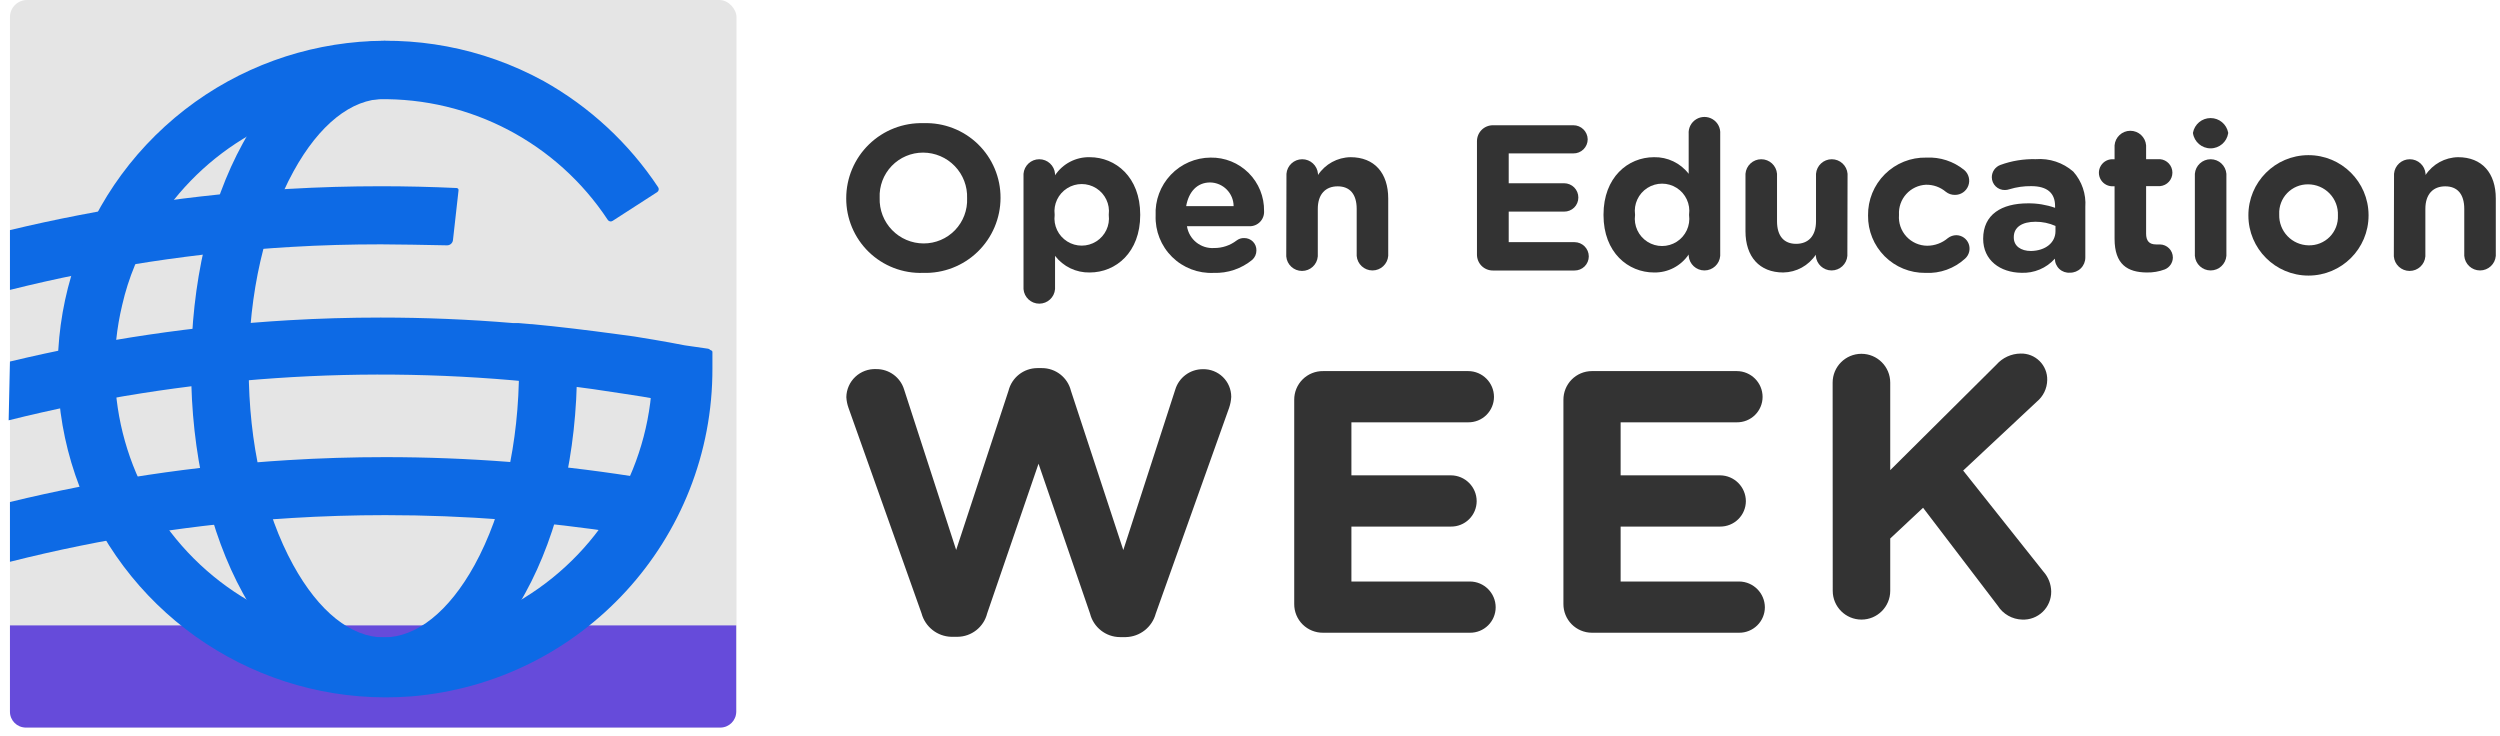 <?xml version="1.0" encoding="UTF-8"?>
<svg width="163px" height="48px" viewBox="0 0 163 48" version="1.1" xmlns="http://www.w3.org/2000/svg" xmlns:xlink="http://www.w3.org/1999/xlink">
    <!-- Generator: Sketch 61.2 (89653) - https://sketch.com -->
    <title>logos/oeweek</title>
    <desc>Created with Sketch.</desc>
    <g id="Home-Page-HD" stroke="none" stroke-width="1" fill="none" fill-rule="evenodd">
        <g id="oeg_desktop" transform="translate(-551, -608)">
            <g id="Padding-Group-28" transform="translate(520, 592)">
                <g id="logos/oeweek" transform="translate(31, 16)">
                    <g>
                        <rect id="Rectangle" fill="#E5E5E5" fill-rule="nonzero" x="0.649" y="0" width="47.371" height="47.436" rx="1.116"></rect>
                        <path d="M0.649,40.774 L48,40.774 L48,46.404 C48,46.974 47.538,47.436 46.969,47.436 L1.68,47.436 C1.11,47.436 0.649,46.974 0.649,46.404 L0.649,40.774 Z" id="Path" fill="#664BDA" fill-rule="nonzero"></path>
                        <path d="M25.051,45.347 C21.477,45.347 18.201,42.973 15.834,38.672 C13.661,34.722 12.461,29.514 12.461,24.006 C12.461,18.499 13.661,13.291 15.834,9.341 C18.201,5.04 21.477,2.666 25.051,2.666 C25.753,2.625 26.42,2.976 26.783,3.578 C27.147,4.18 27.147,4.934 26.783,5.536 C26.42,6.138 25.753,6.489 25.051,6.448 C22.917,6.448 20.815,8.121 19.142,11.163 C17.274,14.562 16.216,19.122 16.216,24 C16.216,28.878 17.248,33.444 19.116,36.837 C20.789,39.879 22.891,41.559 25.025,41.559 C27.159,41.559 29.267,39.879 30.941,36.843 C32.809,33.444 33.84,28.878 33.84,24 C33.799,23.298 34.15,22.631 34.752,22.268 C35.354,21.904 36.108,21.904 36.71,22.268 C37.312,22.631 37.663,23.298 37.622,24 C37.622,29.507 36.422,34.716 34.249,38.666 C31.907,42.973 28.631,45.347 25.051,45.347 Z" id="Path" fill="#0D6AE5" fill-rule="nonzero"></path>
                        <path d="M0.649,32.731 C6.597,31.287 12.662,30.373 18.772,30 C20.867,29.87 23.001,29.805 25.116,29.805 C30.504,29.805 35.884,30.221 41.209,31.051 L43.077,31.343 L42.493,35.079 L40.625,34.787 C35.494,33.989 30.309,33.587 25.116,33.587 C23.079,33.587 21.023,33.652 18.999,33.775 C12.807,34.153 6.663,35.109 0.649,36.629" id="Path" fill="#0D6AE5" fill-rule="nonzero"></path>
                        <path d="M0.649,23.572 C6.612,22.141 12.689,21.24 18.811,20.88 C20.796,20.763 22.813,20.705 24.817,20.705 C27.665,20.705 30.564,20.822 33.425,21.062 L33.782,21.062 L34.612,21.133 L34.67,21.133 C36.467,21.302 38.329,21.529 40.197,21.782 L41.345,21.937 L41.345,21.937 L42.642,22.151 L42.642,22.151 C43.291,22.262 43.991,22.385 44.64,22.515 L46.164,22.735 C46.316,22.77 46.418,22.911 46.404,23.066 L46.145,26.64 L43.926,26.231 C43.278,26.108 42.629,25.985 41.896,25.862 L40.599,25.661 C40.009,25.57 39.379,25.472 38.653,25.369 C38.004,25.278 37.421,25.206 36.889,25.142 L35.591,25.005 C23.866,23.733 12.007,24.546 0.564,27.405" id="Path" fill="#0D6AE5" fill-rule="nonzero"></path>
                        <path d="M0.649,18.902 C6.665,17.399 12.808,16.461 18.999,16.099 C20.945,15.983 22.891,15.931 24.837,15.931 C25.732,15.931 27.957,15.97 29.144,15.996 C29.341,16 29.51,15.854 29.533,15.658 L29.896,12.415 C29.904,12.378 29.895,12.339 29.871,12.309 C29.847,12.279 29.811,12.261 29.773,12.259 C28.125,12.182 26.471,12.143 24.837,12.143 C22.826,12.143 20.796,12.201 18.791,12.318 C12.676,12.675 6.605,13.574 0.649,15.003" id="Path" fill="#0D6AE5" fill-rule="nonzero"></path>
                        <path d="M26.815,45.405 C17.703,46.108 9.151,40.948 5.523,32.559 C1.896,24.171 3.994,14.405 10.746,8.247 C17.499,2.089 27.416,0.897 35.436,5.28 C38.446,6.962 41.01,9.34 42.915,12.214 C42.981,12.318 42.953,12.457 42.85,12.525 L39.944,14.4 C39.893,14.434 39.831,14.447 39.771,14.434 C39.711,14.422 39.659,14.386 39.626,14.335 C36.322,9.328 30.686,6.36 24.689,6.469 C18.691,6.578 13.167,9.75 10.048,14.874 C9.074,16.417 8.37,18.115 7.965,19.894 C6.544,25.835 8.31,32.088 12.63,36.408 C16.949,40.728 23.203,42.494 29.144,41.072 C30.923,40.666 32.62,39.962 34.164,38.99 C39.375,35.792 42.547,30.114 42.538,24 L42.538,22.845 L45.405,22.703 L46.359,22.845 C46.411,22.852 46.45,22.897 46.45,22.949 L46.45,24 C46.488,35.164 37.94,44.482 26.815,45.405 Z" id="Path" fill="#0D6AE5" fill-rule="nonzero"></path>
                        <path d="M55.174,12.928 L55.174,12.928 C55.173,11.602 55.71,10.334 56.661,9.411 C57.612,8.488 58.896,7.99 60.221,8.03 C61.539,7.986 62.818,8.481 63.764,9.399 C64.71,10.318 65.241,11.583 65.235,12.902 L65.235,12.902 C65.233,14.226 64.696,15.493 63.746,16.414 C62.795,17.336 61.511,17.833 60.188,17.792 C58.871,17.838 57.591,17.345 56.645,16.428 C55.699,15.51 55.168,14.246 55.174,12.928 L55.174,12.928 Z M63.055,12.928 L63.055,12.928 C63.083,12.149 62.794,11.392 62.253,10.831 C61.713,10.269 60.967,9.952 60.188,9.95 C59.415,9.948 58.675,10.262 58.139,10.819 C57.604,11.377 57.32,12.129 57.354,12.902 L57.354,12.902 C57.327,13.679 57.617,14.434 58.158,14.994 C58.698,15.554 59.442,15.871 60.221,15.872 C60.992,15.875 61.732,15.562 62.267,15.006 C62.802,14.449 63.087,13.699 63.055,12.928 L63.055,12.928 Z" id="Shape" fill="#333333" fill-rule="nonzero"></path>
                        <path d="M66.733,11.332 C66.776,10.796 67.223,10.382 67.761,10.382 C68.299,10.382 68.747,10.796 68.789,11.332 L68.789,11.429 C69.29,10.676 70.142,10.23 71.046,10.249 C72.739,10.249 74.342,11.546 74.342,13.991 L74.342,14.024 C74.342,16.443 72.765,17.766 71.046,17.766 C70.165,17.784 69.327,17.382 68.789,16.683 L68.789,18.85 C68.747,19.386 68.299,19.799 67.761,19.799 C67.223,19.799 66.776,19.386 66.733,18.85 L66.733,11.332 Z M72.292,14.024 L72.292,13.991 C72.375,13.31 72.058,12.642 71.478,12.275 C70.897,11.908 70.158,11.908 69.578,12.275 C68.997,12.642 68.68,13.31 68.763,13.991 L68.763,14.024 C68.68,14.705 68.997,15.373 69.578,15.74 C70.158,16.107 70.897,16.107 71.478,15.74 C72.058,15.373 72.375,14.705 72.292,14.024 L72.292,14.024 Z" id="Shape" fill="#333333" fill-rule="nonzero"></path>
                        <path d="M79.135,17.792 C78.125,17.84 77.14,17.463 76.42,16.752 C75.701,16.041 75.311,15.061 75.347,14.05 L75.347,14.05 C75.301,13.069 75.657,12.112 76.333,11.399 C77.009,10.687 77.946,10.281 78.928,10.275 C79.858,10.259 80.755,10.621 81.413,11.279 C82.071,11.937 82.433,12.834 82.417,13.764 C82.432,14.025 82.336,14.281 82.154,14.468 C81.971,14.656 81.719,14.758 81.457,14.75 L77.39,14.75 C77.523,15.611 78.292,16.228 79.161,16.171 C79.688,16.175 80.201,16.004 80.621,15.684 C80.762,15.573 80.94,15.515 81.12,15.522 C81.335,15.518 81.542,15.603 81.693,15.756 C81.844,15.91 81.925,16.118 81.918,16.333 C81.918,16.566 81.819,16.788 81.645,16.943 C80.939,17.521 80.047,17.823 79.135,17.792 L79.135,17.792 Z M80.432,13.44 C80.426,12.595 79.746,11.91 78.902,11.896 C78.052,11.896 77.501,12.506 77.338,13.44 L80.432,13.44 Z" id="Shape" fill="#333333" fill-rule="nonzero"></path>
                        <path d="M83.877,11.332 C83.919,10.796 84.367,10.382 84.905,10.382 C85.443,10.382 85.89,10.796 85.933,11.332 L85.933,11.41 C86.405,10.697 87.199,10.262 88.054,10.249 C89.611,10.249 90.512,11.28 90.512,12.941 L90.512,16.683 C90.47,17.219 90.022,17.633 89.484,17.633 C88.946,17.633 88.499,17.219 88.456,16.683 L88.456,13.622 C88.456,12.649 88.002,12.149 87.217,12.149 C86.432,12.149 85.92,12.649 85.92,13.622 L85.92,16.716 C85.877,17.252 85.43,17.665 84.892,17.665 C84.354,17.665 83.906,17.252 83.864,16.716 L83.877,11.332 Z" id="Path" fill="#333333" fill-rule="nonzero"></path>
                        <path d="M96.298,16.592 L96.298,9.211 C96.297,8.933 96.406,8.667 96.602,8.47 C96.799,8.274 97.065,8.165 97.343,8.166 L102.584,8.166 C103.092,8.166 103.507,8.573 103.518,9.081 C103.518,9.328 103.419,9.564 103.243,9.737 C103.068,9.91 102.83,10.006 102.584,10.002 L98.368,10.002 L98.368,11.948 L101.981,11.948 C102.228,11.948 102.465,12.047 102.639,12.222 C102.813,12.397 102.91,12.635 102.908,12.882 C102.908,13.127 102.81,13.362 102.636,13.534 C102.461,13.705 102.225,13.8 101.981,13.797 L98.368,13.797 L98.368,15.788 L102.655,15.788 C103.168,15.788 103.586,16.202 103.589,16.716 C103.589,16.962 103.49,17.198 103.315,17.372 C103.139,17.545 102.902,17.64 102.655,17.637 L97.343,17.637 C97.065,17.64 96.797,17.531 96.6,17.335 C96.404,17.138 96.295,16.87 96.298,16.592 L96.298,16.592 Z" id="Path" fill="#333333" fill-rule="nonzero"></path>
                        <path d="M112.158,16.683 C112.115,17.219 111.668,17.633 111.13,17.633 C110.592,17.633 110.144,17.219 110.102,16.683 L110.102,16.592 C109.597,17.342 108.747,17.784 107.844,17.766 C106.158,17.766 104.549,16.469 104.549,14.024 L104.549,13.991 C104.549,11.572 106.132,10.249 107.844,10.249 C108.726,10.231 109.564,10.633 110.102,11.332 L110.102,8.737 C110.071,8.35 110.26,7.979 110.591,7.776 C110.921,7.574 111.338,7.574 111.669,7.776 C112,7.979 112.189,8.35 112.158,8.737 L112.158,16.683 Z M106.605,13.991 L106.605,14.024 C106.512,14.71 106.826,15.388 107.409,15.761 C107.993,16.134 108.74,16.134 109.324,15.761 C109.907,15.388 110.221,14.71 110.128,14.024 L110.128,13.991 C110.221,13.305 109.907,12.627 109.324,12.254 C108.74,11.881 107.993,11.881 107.409,12.254 C106.826,12.627 106.512,13.305 106.605,13.991 L106.605,13.991 Z" id="Shape" fill="#333333" fill-rule="nonzero"></path>
                        <path d="M120.448,16.683 C120.405,17.219 119.957,17.633 119.419,17.633 C118.882,17.633 118.434,17.219 118.391,16.683 L118.391,16.605 C117.919,17.318 117.125,17.753 116.27,17.766 C114.714,17.766 113.805,16.735 113.805,15.075 L113.805,11.332 C113.848,10.796 114.296,10.382 114.834,10.382 C115.371,10.382 115.819,10.796 115.862,11.332 L115.862,14.426 C115.862,15.399 116.322,15.898 117.107,15.898 C117.892,15.898 118.404,15.399 118.404,14.426 L118.404,11.332 C118.447,10.796 118.895,10.382 119.432,10.382 C119.97,10.382 120.418,10.796 120.461,11.332 L120.448,16.683 Z" id="Path" fill="#333333" fill-rule="nonzero"></path>
                        <path d="M121.797,14.05 L121.797,14.05 C121.782,13.04 122.179,12.067 122.896,11.355 C123.613,10.643 124.588,10.253 125.598,10.275 C126.494,10.23 127.374,10.519 128.069,11.085 C128.364,11.337 128.47,11.747 128.333,12.11 C128.197,12.473 127.847,12.712 127.459,12.707 C127.245,12.71 127.037,12.639 126.869,12.506 C126.507,12.199 126.046,12.036 125.572,12.045 C125.08,12.069 124.618,12.287 124.288,12.653 C123.958,13.018 123.788,13.5 123.814,13.991 L123.814,14.024 C123.774,14.537 123.95,15.043 124.298,15.422 C124.646,15.8 125.135,16.018 125.65,16.022 C126.147,16.022 126.627,15.845 127.005,15.522 C127.164,15.401 127.357,15.335 127.557,15.334 C127.916,15.341 128.234,15.566 128.36,15.902 C128.485,16.239 128.393,16.617 128.128,16.858 C127.424,17.506 126.488,17.843 125.533,17.792 C124.538,17.803 123.58,17.412 122.877,16.707 C122.174,16.003 121.784,15.045 121.797,14.05 L121.797,14.05 Z" id="Path" fill="#333333" fill-rule="nonzero"></path>
                        <path d="M129.302,15.568 L129.302,15.568 C129.302,13.985 130.502,13.258 132.221,13.258 C132.823,13.251 133.423,13.35 133.991,13.55 L133.991,13.434 C133.991,12.577 133.466,12.136 132.435,12.136 C131.956,12.13 131.479,12.198 131.021,12.337 C130.925,12.371 130.824,12.388 130.722,12.389 C130.497,12.394 130.279,12.309 130.118,12.151 C129.957,11.994 129.866,11.778 129.866,11.552 C129.868,11.196 130.09,10.879 130.424,10.755 C131.163,10.484 131.946,10.357 132.733,10.378 C133.624,10.308 134.506,10.6 135.178,11.189 C135.741,11.821 136.024,12.654 135.963,13.498 L135.963,16.794 C135.963,17.057 135.858,17.31 135.67,17.495 C135.482,17.681 135.228,17.783 134.964,17.779 C134.71,17.799 134.458,17.712 134.271,17.538 C134.084,17.364 133.978,17.12 133.978,16.865 L133.978,16.865 C133.423,17.486 132.618,17.824 131.786,17.786 C130.424,17.766 129.302,16.982 129.302,15.568 Z M134.017,15.094 L134.017,14.731 C133.609,14.55 133.167,14.457 132.72,14.458 C131.844,14.458 131.299,14.809 131.299,15.457 L131.299,15.49 C131.299,16.041 131.76,16.365 132.422,16.365 C133.369,16.346 134.017,15.821 134.017,15.075 L134.017,15.094 Z" id="Shape" fill="#333333" fill-rule="nonzero"></path>
                        <path d="M137.87,15.568 L137.87,12.143 L137.805,12.143 C137.473,12.171 137.154,12.01 136.979,11.727 C136.804,11.443 136.804,11.085 136.979,10.801 C137.154,10.517 137.473,10.356 137.805,10.385 L137.87,10.385 L137.87,9.477 C137.913,8.941 138.36,8.527 138.898,8.527 C139.436,8.527 139.884,8.941 139.926,9.477 L139.926,10.378 L140.835,10.378 C141.291,10.418 141.641,10.799 141.641,11.257 C141.641,11.715 141.291,12.097 140.835,12.136 L139.926,12.136 L139.926,15.23 C139.926,15.704 140.128,15.937 140.575,15.937 L140.822,15.937 C141.292,15.941 141.671,16.323 141.671,16.794 C141.666,17.133 141.459,17.436 141.146,17.565 C140.769,17.707 140.368,17.775 139.965,17.766 C138.726,17.754 137.87,17.254 137.87,15.568 Z" id="Path" fill="#333333" fill-rule="nonzero"></path>
                        <path d="M142.982,8.653 C143.084,8.099 143.567,7.698 144.13,7.698 C144.693,7.698 145.175,8.099 145.278,8.653 L145.278,8.685 C145.192,9.253 144.704,9.673 144.13,9.673 C143.555,9.673 143.067,9.253 142.982,8.685 L142.982,8.653 Z M143.105,11.332 C143.147,10.796 143.595,10.382 144.133,10.382 C144.671,10.382 145.118,10.796 145.161,11.332 L145.161,16.683 C145.118,17.219 144.671,17.633 144.133,17.633 C143.595,17.633 143.147,17.219 143.105,16.683 L143.105,11.332 Z" id="Shape" fill="#333333" fill-rule="nonzero"></path>
                        <path d="M146.595,14.05 L146.595,14.05 C146.586,11.886 148.332,10.125 150.496,10.116 C152.66,10.107 154.421,11.854 154.43,14.017 L154.43,14.05 C154.43,16.213 152.676,17.968 150.512,17.968 C148.349,17.968 146.595,16.213 146.595,14.05 L146.595,14.05 Z M152.432,14.05 L152.432,14.05 C152.455,13.519 152.261,13.002 151.893,12.619 C151.526,12.236 151.018,12.019 150.486,12.019 C149.974,12.014 149.483,12.219 149.127,12.587 C148.771,12.955 148.582,13.454 148.605,13.965 L148.605,13.998 C148.591,14.516 148.785,15.019 149.143,15.394 C149.501,15.769 149.994,15.985 150.512,15.996 C151.031,16.012 151.533,15.812 151.898,15.443 C152.262,15.073 152.456,14.568 152.432,14.05 L152.432,14.05 Z" id="Shape" fill="#333333" fill-rule="nonzero"></path>
                        <path d="M156.091,11.332 C156.133,10.796 156.581,10.382 157.119,10.382 C157.657,10.382 158.104,10.796 158.147,11.332 L158.147,11.41 C158.619,10.697 159.413,10.262 160.268,10.249 C161.825,10.249 162.726,11.28 162.726,12.941 L162.726,16.683 C162.684,17.219 162.236,17.633 161.698,17.633 C161.16,17.633 160.713,17.219 160.67,16.683 L160.67,13.622 C160.67,12.649 160.216,12.149 159.431,12.149 C158.646,12.149 158.134,12.649 158.134,13.622 L158.134,16.716 C158.091,17.252 157.644,17.665 157.106,17.665 C156.568,17.665 156.12,17.252 156.078,16.716 L156.091,11.332 Z" id="Path" fill="#333333" fill-rule="nonzero"></path>
                        <path d="M55.323,26.595 C55.242,26.369 55.194,26.133 55.181,25.894 C55.189,25.391 55.4,24.913 55.767,24.568 C56.133,24.224 56.624,24.042 57.126,24.065 C57.964,24.055 58.707,24.6 58.949,25.401 L62.342,35.857 L65.754,25.479 C65.968,24.613 66.743,24.004 67.635,24 L67.926,24 C68.827,23.995 69.614,24.61 69.827,25.485 L73.239,35.864 L76.625,25.408 C76.863,24.612 77.597,24.068 78.428,24.071 C78.914,24.059 79.385,24.244 79.733,24.583 C80.081,24.923 80.277,25.388 80.277,25.875 C80.264,26.122 80.216,26.367 80.134,26.601 L75.354,40.009 C75.115,40.894 74.324,41.516 73.408,41.539 L73.018,41.539 C72.097,41.532 71.297,40.902 71.072,40.009 L67.712,30.234 L64.365,39.989 C64.143,40.884 63.342,41.515 62.419,41.52 L62.03,41.52 C61.114,41.497 60.322,40.874 60.084,39.989 L55.323,26.595 Z" id="Path" fill="#333333" fill-rule="nonzero"></path>
                        <path d="M84.383,39.379 L84.383,26.069 C84.379,25.569 84.577,25.088 84.932,24.735 C85.288,24.382 85.77,24.188 86.27,24.195 L95.728,24.195 C96.656,24.198 97.408,24.952 97.408,25.881 C97.406,26.324 97.227,26.747 96.912,27.058 C96.597,27.369 96.17,27.54 95.728,27.535 L88.112,27.535 L88.112,30.992 L94.599,30.992 C95.528,30.996 96.279,31.75 96.279,32.679 C96.277,33.122 96.099,33.545 95.783,33.856 C95.468,34.166 95.042,34.338 94.599,34.333 L88.112,34.333 L88.112,37.914 L95.838,37.914 C96.767,37.917 97.518,38.671 97.518,39.6 C97.516,40.043 97.338,40.466 97.022,40.777 C96.707,41.087 96.28,41.259 95.838,41.254 L86.27,41.254 C85.77,41.261 85.288,41.066 84.932,40.714 C84.577,40.361 84.379,39.88 84.383,39.379 Z" id="Path" fill="#333333" fill-rule="nonzero"></path>
                        <path d="M101.935,39.379 L101.935,26.069 C101.932,25.575 102.125,25.101 102.471,24.749 C102.818,24.397 103.29,24.198 103.784,24.195 L113.241,24.195 C114.17,24.198 114.921,24.952 114.921,25.881 C114.919,26.324 114.741,26.747 114.426,27.058 C114.11,27.369 113.684,27.54 113.241,27.535 L105.665,27.535 L105.665,30.992 L112.151,30.992 C113.079,31 113.828,31.751 113.831,32.679 C113.828,33.121 113.649,33.544 113.334,33.854 C113.019,34.164 112.593,34.336 112.151,34.333 L105.665,34.333 L105.665,37.914 L113.39,37.914 C114.318,37.921 115.067,38.673 115.07,39.6 C115.067,40.042 114.888,40.465 114.573,40.775 C114.258,41.085 113.832,41.258 113.39,41.254 L103.784,41.254 C103.29,41.251 102.818,41.051 102.471,40.7 C102.125,40.348 101.932,39.873 101.935,39.379 L101.935,39.379 Z" id="Path" fill="#333333" fill-rule="nonzero"></path>
                        <path d="M119.488,24.946 C119.488,23.909 120.328,23.068 121.365,23.068 C122.403,23.068 123.243,23.909 123.243,24.946 L123.243,30.654 L130.164,23.778 C130.564,23.322 131.14,23.057 131.747,23.052 C132.209,23.039 132.656,23.217 132.983,23.543 C133.311,23.869 133.49,24.315 133.479,24.777 C133.471,25.326 133.221,25.843 132.798,26.191 L127.998,30.68 L133.232,37.27 C133.552,37.627 133.732,38.088 133.739,38.568 C133.744,39.066 133.544,39.545 133.186,39.891 C132.827,40.237 132.342,40.42 131.844,40.397 C131.198,40.379 130.602,40.041 130.255,39.495 L125.384,33.106 L123.243,35.11 L123.243,38.522 C123.243,39.557 122.404,40.397 121.369,40.397 C120.333,40.397 119.494,39.557 119.494,38.522 L119.488,24.946 Z" id="Path" fill="#333333" fill-rule="nonzero"></path>
                    </g>
                </g>
            </g>
        </g>
    </g>
</svg>